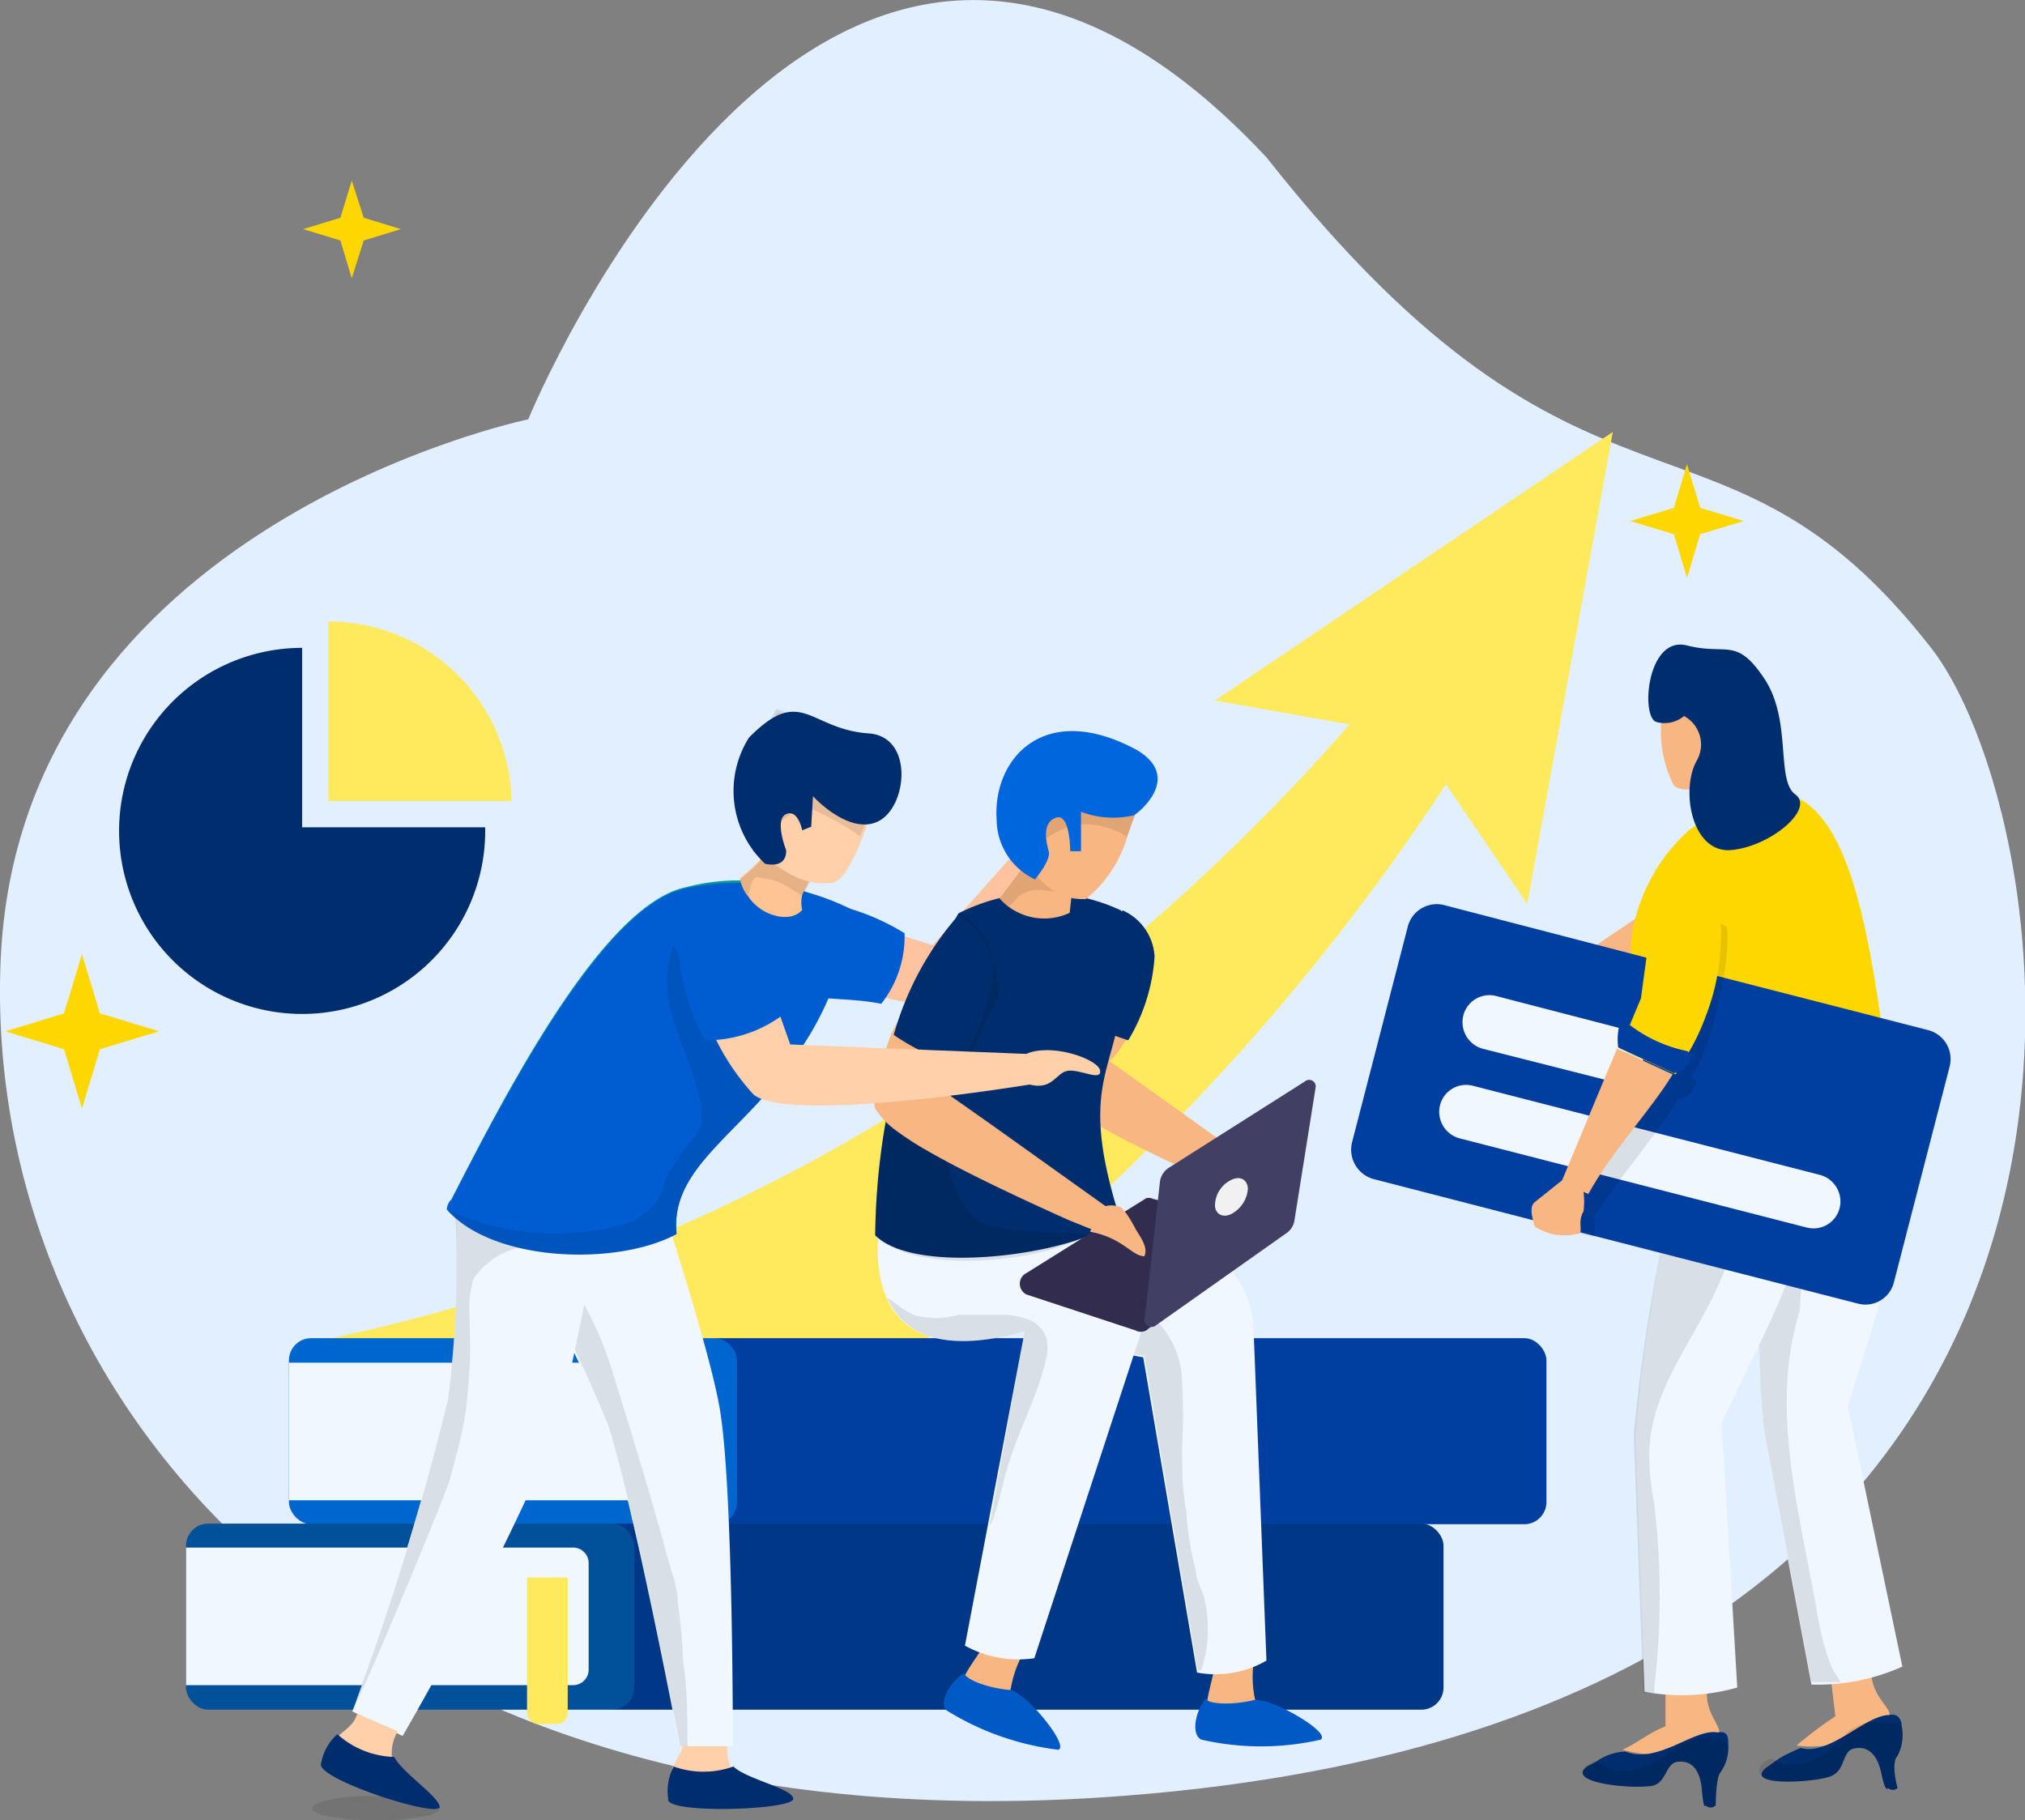 <svg id="e62a7c19-f5cf-4245-9881-842cc5a56110" data-name="Layer 1" xmlns="http://www.w3.org/2000/svg" viewBox="0 0 33.85 30.43"><rect x="0" y="0" width="33.85" height="30.43" fill="#808080" stroke="none"/><defs><style>.fb7a983b-53dc-49f1-a9f8-a8c4d2655104{fill:#e2efff;}.f316d81b-8bc2-43ef-9f3a-670f9adf4b75{fill:gold;}.b76bb886-8b51-40fc-ade5-80193b964754{fill:#ffe95c;}.fc66f80c-03a5-4e8d-a77d-51764515273e{fill:#003ea0;}.f49eac88-93cc-40e1-bcb4-9a04a82545ac{fill:#0066cf;}.e5f0f41e-a0a1-4e70-b375-b5b3d027550d{fill:#f0f7ff;}.a6024b76-e5b5-4e47-91bd-498081cea301{fill:#f8b682;}.fb2ce4a8-4d6e-42e0-bf9c-dc01355ba4fc{fill:#002d6d;}.f5aa0657-abad-4415-94ec-f1b9cf6754fb{opacity:0.1;}.b88dd315-a16f-4ed2-bf6f-88954730c4d9{fill:#ffcd00;}.e1328ec3-b389-4f82-b7ec-c70535ee3f67{fill:#eeaa78;}.e51b4739-6eb2-4e7e-8c59-3451dee102d2{fill:#ffc49f;}.a020060e-7e16-43b1-b583-ec9eb7d9c087{fill:#005dd1;}.a0b2dd36-b4c0-4f1f-8f3b-561bfd7cd1d4{fill:#003786;}.a5a49c93-fc22-47bf-af4c-cdf3c0d8705f{fill:#005199;}.b8032652-9cc7-48c3-8cc4-09b60fa6bcb5{fill:#0059c4;}.baaf7768-7343-4a6b-bf33-a51d15bb496e{fill:#0066de;}.e1b6c0f9-327b-4a4e-9144-b0bfc2453ac9{fill:#322d4f;}.a2a4d486-8e5d-4eb6-8ec0-64662f5f1469{fill:#414064;}.fcdf1cb3-d3e2-4ca2-a73c-69ff1872a431{fill:#f1f1f1;}.b952d188-f480-4482-9879-039223ef4351{fill:#ffd0aa;}.ac9f26b2-aee0-4af0-8797-6e5cd6c12886{fill:#009b9b;}.afbb569f-773a-4647-8b16-e47e19111643{fill:#ffc494;}
.stars1{
		animation-name: stars;
		animation-duration: 5s;
		animation-iteration-count: infinite;
		transform-box: fill-box;
		transform-origin: center;
	}
	.stars2{
		animation-name: stars;
		animation-duration: 5s;
		animation-iteration-count: infinite;
		animation-direction: reverse;
		transform-box: fill-box;
		transform-origin: center;
	}
	.stars3{
		animation-name: stars;
		animation-duration: 5s;
		animation-iteration-count: infinite;
		animation-delay: 3s;
		transform-box: fill-box;
		transform-origin: center;
	}
	@keyframes stars{
		0%{
		 transform: scale(1);
		 opacity: 0;
		 
		}
		50%{
		 transform: scale(1.5);
		 opacity: 1;
		 
		 
		}
		100%{
		 transform: scale(1);
		 opacity: 0;
		
		}

	}
</style></defs><title>stars-services2</title><g id="ef2fca4b-183a-4547-a017-8375a5155c3a" data-name="Our Team Work"><path class="fb7a983b-53dc-49f1-a9f8-a8c4d2655104" d="M95.3,72.63c-12.9,1-19.08-6.65-18.78-13.95s8.82-9.06,8.82-9.06,5-12.23,12.34-4.38c5.38,6.82,7.56,3.65,11.11,8.2C111.14,56.46,113.43,71.24,95.3,72.63Z" transform="translate(-76.51 -42.61)"/><polygon class="f316d81b-8bc2-43ef-9f3a-670f9adf4b75 stars1" points="5.88 3.02 6.08 3.64 6.7 3.83 6.08 4.02 5.88 4.65 5.69 4.02 5.07 3.83 5.69 3.64 5.88 3.02"/><polygon class="f316d81b-8bc2-43ef-9f3a-670f9adf4b75 stars3" points="28.2 7.76 28.42 8.49 29.15 8.71 28.42 8.93 28.2 9.66 27.98 8.93 27.25 8.71 27.98 8.49 28.2 7.76"/><polygon class="f316d81b-8bc2-43ef-9f3a-670f9adf4b75 stars3" points="1.37 15.95 1.67 16.94 2.66 17.24 1.67 17.54 1.37 18.53 1.07 17.54 0.09 17.24 1.07 16.94 1.37 15.95"/><path class="b76bb886-8b51-40fc-ade5-80193b964754" d="M103.47,49.83l-6.65,4.49,2.25.4a34.59,34.59,0,0,1-7.36,6.35,29.71,29.71,0,0,1-10.1,4l1.26,4.65a33.94,33.94,0,0,0,10.76-6,37.64,37.64,0,0,0,7.05-8l1.36,2Z" transform="translate(-76.51 -42.61)"/><rect class="fc66f80c-03a5-4e8d-a77d-51764515273e" x="11.66" y="22.37" width="14.19" height="3.11" rx="0.37"/><rect class="f49eac88-93cc-40e1-bcb4-9a04a82545ac" x="4.83" y="22.37" width="7.49" height="3.11" rx="0.37"/><path class="e5f0f41e-a0a1-4e70-b375-b5b3d027550d" d="M4.83,22.78h6.47a.26.26,0,0,1,.26.26v1.78a.26.26,0,0,1-.26.26H4.83a0,0,0,0,1,0,0v-2.3A0,0,0,0,1,4.83,22.78Z"/><path class="b76bb886-8b51-40fc-ade5-80193b964754" d="M10.55,24.11h.66a0,0,0,0,1,0,0v1.24a.14.14,0,0,1-.14.14H10.7a.14.14,0,0,1-.14-.14V24.11A0,0,0,0,1,10.55,24.11Z"/><path class="a6024b76-e5b5-4e47-91bd-498081cea301" d="M104.35,70.81l0,.66c-.27.1-.47.28-.72.39a2,2,0,0,0,1.61-.23c.09-.18-.35-.43-.14-1Z" transform="translate(-76.51 -42.61)"/><path class="fb2ce4a8-4d6e-42e0-bf9c-dc01355ba4fc" d="M104.06,72.47c.32,0,.27-.39.5-.41s.37.13.4.48.06.25.06.25a.12.12,0,0,0,.17,0s0-.42.07-.54a.71.71,0,0,0,.14-.47c0-.1,0-.18-.08-.21a.29.29,0,0,0-.1,0c-.39-.07-1,.54-1.54.32,0,0,0,0,0,0a.9.9,0,0,0-.49.17l-.15.08C102.68,72.41,103.73,72.51,104.06,72.47Z" transform="translate(-76.51 -42.61)"/><path class="f5aa0657-abad-4415-94ec-f1b9cf6754fb" d="M104.06,72.47c.32,0,.27-.39.5-.41s.37.13.4.48.06.25.06.25a.12.12,0,0,0,.17,0s0-.42.07-.54a.71.71,0,0,0,.14-.47.46.46,0,0,0-.17-.09h-.07a1,1,0,0,0-.3,0,1.09,1.09,0,0,0-.24.07,1.62,1.62,0,0,0-.19.13l-.1.07a1.34,1.34,0,0,1-.59.25.71.71,0,0,1-.56-.17l-.15.08C102.68,72.41,103.73,72.51,104.06,72.47Z" transform="translate(-76.51 -42.61)"/><path class="a6024b76-e5b5-4e47-91bd-498081cea301" d="M107.11,70.63l.08.67a6.89,6.89,0,0,0-.65.49,2,2,0,0,0,1.55-.47c.07-.19-.41-.37-.28-1Z" transform="translate(-76.51 -42.61)"/><path class="fb2ce4a8-4d6e-42e0-bf9c-dc01355ba4fc" d="M107.06,72.32c.32-.08.22-.43.44-.48s.39.08.46.42.11.24.11.24a.12.12,0,0,0,.16,0s-.12-.41,0-.54a.75.75,0,0,0,.07-.49c0-.1-.05-.17-.11-.19a.18.18,0,0,0-.1,0c-.4,0-1,.69-1.48.55,0,0,0,0,0,0s-.32.13-.45.24l-.14.1C105.69,72.47,106.75,72.41,107.06,72.32Z" transform="translate(-76.51 -42.61)"/><path class="e5f0f41e-a0a1-4e70-b375-b5b3d027550d" d="M106.79,70.77a3.45,3.45,0,0,0,1.52-.3l-.91-4.34c.56-1.9,1.28-3.61.63-4.88l-1.85-.44a28.27,28.27,0,0,0-.19,5.71Z" transform="translate(-76.51 -42.61)"/><path class="f5aa0657-abad-4415-94ec-f1b9cf6754fb" d="M107.06,72.32c.32-.08.22-.43.44-.48s.39.08.46.42.11.24.11.24a.12.12,0,0,0,.16,0s-.12-.41,0-.54a.75.75,0,0,0,.07-.49.64.64,0,0,0-.18-.06H108a1,1,0,0,0-.3,0,.84.84,0,0,0-.22.1c-.06,0-.11.1-.17.15a.76.76,0,0,1-.09.09,1.31,1.31,0,0,1-.55.34.75.75,0,0,1-.57-.09l-.14.1C105.69,72.47,106.75,72.41,107.06,72.32Z" transform="translate(-76.51 -42.61)"/><path class="f5aa0657-abad-4415-94ec-f1b9cf6754fb" d="M107.28,70.73l-.49,0-.8-4.25a23.38,23.38,0,0,1,.14-5,6.38,6.38,0,0,1,.46,3.06c-.5,1.61,0,3.34.29,5a4.76,4.76,0,0,0,.23.9A2.14,2.14,0,0,0,107.28,70.73Z" transform="translate(-76.51 -42.61)"/><path class="e5f0f41e-a0a1-4e70-b375-b5b3d027550d" d="M104,70.89a3.38,3.38,0,0,0,1.55-.07l-.26-4.43c.84-1.79,1.81-3.38,1.35-4.73L104.9,61a28.33,28.33,0,0,0-1.05,5.62Z" transform="translate(-76.51 -42.61)"/><path class="f5aa0657-abad-4415-94ec-f1b9cf6754fb" d="M105.24,64.08c-.41.93-1.14,1.78-1.16,2.8a4,4,0,0,0,.08.85,13,13,0,0,1,0,3.11.19.19,0,0,1,0,.07l-.18,0-.16-4.32A28.94,28.94,0,0,1,104.9,61l.63.25h0a1.47,1.47,0,0,1,.12.55A4.74,4.74,0,0,1,105.24,64.08Z" transform="translate(-76.51 -42.61)"/><path class="a6024b76-e5b5-4e47-91bd-498081cea301" d="M102.07,59.18s-.44-.23-.64-.08.13.13.06.14-.61.29-.53.51a.68.68,0,0,0,.46.34,1,1,0,0,0,.71-.25,2.18,2.18,0,0,0,.21-.26A.38.38,0,0,0,102.07,59.18Z" transform="translate(-76.51 -42.61)"/><path class="a6024b76-e5b5-4e47-91bd-498081cea301" d="M104.05,57.83l.54.86c-.65.31-1.49.54-2.25.89l-.27-.41Z" transform="translate(-76.51 -42.61)"/><path class="b88dd315-a16f-4ed2-bf6f-88954730c4d9" d="M104.93,55.68l1.83.5a5.65,5.65,0,0,1-1.2,2,6.12,6.12,0,0,1-.58.36l-.39.18-.54-.86.37-.25.38-.26Z" transform="translate(-76.51 -42.61)"/><path class="fc66f80c-03a5-4e8d-a77d-51764515273e" d="M104.33,57.5l.09.08a2.32,2.32,0,0,0,.56.93l0,.11c-.16.09-.26.15-.43.07l-.54-.86A.8.8,0,0,1,104.33,57.5Z" transform="translate(-76.51 -42.61)"/><path class="f316d81b-8bc2-43ef-9f3a-670f9adf4b75" d="M104.21,63c-.1.49,3.65-.09,4.1-.83-.42-2.57-.56-5.78-1.84-6.26a3,3,0,0,0-1.73.58,3,3,0,0,0-.93,1.63C103.46,60,105.09,60.19,104.21,63Z" transform="translate(-76.51 -42.61)"/><path class="e1328ec3-b389-4f82-b7ec-c70535ee3f67" d="M105.77,56.2a2.34,2.34,0,0,1-.16-.82l-.7,0a1.41,1.41,0,0,1,0,1.12A.7.7,0,0,0,105.77,56.2Z" transform="translate(-76.51 -42.61)"/><path class="a6024b76-e5b5-4e47-91bd-498081cea301" d="M105.77,55.47c-.45.07-1,.5-1.28.27a2,2,0,0,1,.11-2L106,54Z" transform="translate(-76.51 -42.61)"/><path class="fc66f80c-03a5-4e8d-a77d-51764515273e" d="M109.1,60.44l-.93,3.6a.49.49,0,0,1-.61.36l-4.44-1.14-.82-.21-2.83-.73a.51.51,0,0,1-.36-.61l.93-3.6a.5.5,0,0,1,.61-.37l3.5.91,1.16.3,3.43.88A.5.5,0,0,1,109.1,60.44Z" transform="translate(-76.51 -42.61)"/><path class="e5f0f41e-a0a1-4e70-b375-b5b3d027550d" d="M103.42,60.68l-2.13-.54a.46.46,0,0,1-.32-.55h0a.45.45,0,0,1,.55-.33l2.12.55a.45.45,0,0,1,.33.55h0A.44.44,0,0,1,103.42,60.68Z" transform="translate(-76.51 -42.61)"/><path class="e5f0f41e-a0a1-4e70-b375-b5b3d027550d" d="M106.71,63.13l-5.8-1.49a.46.46,0,0,1-.33-.55h0a.45.45,0,0,1,.55-.33l5.8,1.49a.46.46,0,0,1,.33.56h0A.45.45,0,0,1,106.71,63.13Z" transform="translate(-76.51 -42.61)"/><path class="f5aa0657-abad-4415-94ec-f1b9cf6754fb" d="M105.31,59a7.46,7.46,0,0,1-.24,1,3.35,3.35,0,0,1-.29.62l.1.07c-.08.17-.14.27-.32.3a7.11,7.11,0,0,1-.41.6l-.59.78c-.14.19-.27.39-.4.59a2.11,2.11,0,0,1,0,.33v0l-.82-.21.4-.33h0l.23-.55.36-.84.26-.62.08-.19a.83.83,0,0,1,.06-.43l.12,0,.06-.15.12-.27.16-1,.19-1.2,1,.61A3.37,3.37,0,0,1,105.31,59Z" transform="translate(-76.51 -42.61)"/><path class="fb2ce4a8-4d6e-42e0-bf9c-dc01355ba4fc" d="M104.66,54.58a.51.51,0,0,1-.46.1c-.27-.08-.16-1.45.51-1.28s.82-.15,1.29.55.19,1.7.52,1.94-.41.87-1.07.93-.85-1-.58-1.49A.54.54,0,0,0,104.66,54.58Z" transform="translate(-76.51 -42.61)"/><path class="a6024b76-e5b5-4e47-91bd-498081cea301" d="M102.61,62.35l-.45.36c-.11.1,0,.35,0,.4a.91.91,0,0,0,.7.13c.15,0,0-.18.12-.38a1.27,1.27,0,0,0,0-.33A.4.4,0,0,0,102.61,62.35Z" transform="translate(-76.51 -42.61)"/><path class="a6024b76-e5b5-4e47-91bd-498081cea301" d="M103.54,60.14l.93.43c-.38.62-1,1.26-1.41,2l-.45-.2Z" transform="translate(-76.51 -42.61)"/><path class="f316d81b-8bc2-43ef-9f3a-670f9adf4b75" d="M104.24,57.08l1,.61a3.76,3.76,0,0,1-.21,1.89,3.68,3.68,0,0,1-.29.62l-.22.37-.93-.43.17-.41.18-.43Z" transform="translate(-76.51 -42.61)"/><path class="fc66f80c-03a5-4e8d-a77d-51764515273e" d="M103.59,59.71l.12,0a2.35,2.35,0,0,0,1,.47l.1.07c-.09.16-.14.27-.32.3l-.93-.43A1,1,0,0,1,103.59,59.71Z" transform="translate(-76.51 -42.61)"/><path class="e51b4739-6eb2-4e7e-8c59-3451dee102d2" d="M90.57,59a3.39,3.39,0,0,0,1.83.39c.77-.19,2.49-3.35,2.49-3.35,0-.26,0-.61-.39-.33l-2.4,2.7L91,58.06Z" transform="translate(-76.51 -42.61)"/><path class="a020060e-7e16-43b1-b583-ec9eb7d9c087" d="M91.63,58.21a1.8,1.8,0,0,1-.39,1.18c-.68-.14-1.43,0-1.9-.4a1.15,1.15,0,0,1,.54-1.34A3.8,3.8,0,0,1,91.63,58.21Z" transform="translate(-76.51 -42.61)"/><rect class="a0b2dd36-b4c0-4f1f-8f3b-561bfd7cd1d4" x="9.94" y="25.47" width="14.19" height="3.11" rx="0.37"/><rect class="a5a49c93-fc22-47bf-af4c-cdf3c0d8705f" x="3.11" y="25.47" width="7.49" height="3.11" rx="0.37"/><path class="e5f0f41e-a0a1-4e70-b375-b5b3d027550d" d="M3.11,25.87H9.58a.26.26,0,0,1,.26.26v1.78a.26.26,0,0,1-.26.26H3.11a0,0,0,0,1,0,0v-2.3A0,0,0,0,1,3.11,25.87Z"/><path class="b76bb886-8b51-40fc-ade5-80193b964754" d="M8.83,26.37h.66a0,0,0,0,1,0,0v2.26a.19.19,0,0,1-.19.19H9a.19.19,0,0,1-.19-.19V26.37A0,0,0,0,1,8.83,26.37Z"/><path class="a6024b76-e5b5-4e47-91bd-498081cea301" d="M97.47,70.38a1.74,1.74,0,0,0,.07.82l-.87.1c0-.42.17-.7.14-1Z" transform="translate(-76.51 -42.61)"/><path class="b8032652-9cc7-48c3-8cc4-09b60fa6bcb5" d="M96.67,71c-.17.19-.26.6-.08.69a4.46,4.46,0,0,0,2,0c.17-.13-.87-.72-1.12-.66C97,71.14,96.65,71.07,96.67,71Z" transform="translate(-76.51 -42.61)"/><path class="e5f0f41e-a0a1-4e70-b375-b5b3d027550d" d="M97.68,70.37a1.7,1.7,0,0,1-1.16.2l-.9-5.27c-1.47-.26-3.34-.75-3.3-2.31l1.38-.71c1.61.74,3.53.78,3.76,2.43Z" transform="translate(-76.51 -42.61)"/><path class="f5aa0657-abad-4415-94ec-f1b9cf6754fb" d="M96.59,70.53a.11.11,0,0,1,0,0l-.06,0-.89-5.26a5.12,5.12,0,0,1-2.91-1.2,3,3,0,0,1,.6,0c.16,0,.31.11.46.15a5.59,5.59,0,0,0,1.08.13,1.62,1.62,0,0,1,1,.37,1.47,1.47,0,0,1,.4,1,9.56,9.56,0,0,1,0,1.07c0,.36,0,.72.07,1.08a5.17,5.17,0,0,0,.16,1c0,.15.1.3.14.45A2.22,2.22,0,0,1,96.59,70.53Z" transform="translate(-76.51 -42.61)"/><path class="a6024b76-e5b5-4e47-91bd-498081cea301" d="M93.6,70.27a1.94,1.94,0,0,0-.22.79l-.84-.2c.12-.4.39-.6.46-.89Z" transform="translate(-76.51 -42.61)"/><path class="b8032652-9cc7-48c3-8cc4-09b60fa6bcb5" d="M92.64,70.57c-.22.12-.45.48-.31.63a4.58,4.58,0,0,0,1.87.66c.2-.06-.57-1-.82-1C92.89,70.81,92.59,70.63,92.64,70.57Z" transform="translate(-76.51 -42.61)"/><path class="e5f0f41e-a0a1-4e70-b375-b5b3d027550d" d="M93.8,70.33a1.84,1.84,0,0,1-1.16-.21l1-5.26c-1,.3-2.58.42-2.45-1.6l1.67-1.9c1.26,1.25,3.06,1.94,2.71,3.57Z" transform="translate(-76.51 -42.61)"/><path class="f5aa0657-abad-4415-94ec-f1b9cf6754fb" d="M94,65.31c-.14.64-.47,1.21-.65,1.84-.08.26-.13.54-.22.8a1.42,1.42,0,0,1-.08.18l.59-3.27c-.76.24-1.9.36-2.3-.56l.1.07a1.79,1.79,0,0,0,.34.22,1.36,1.36,0,0,0,.75,0l.63,0a1.32,1.32,0,0,1,.49.06.53.53,0,0,1,.35.32A.77.77,0,0,1,94,65.31Z" transform="translate(-76.51 -42.61)"/><path class="a6024b76-e5b5-4e47-91bd-498081cea301" d="M97.79,62.35l-.21.39,0,0-.37-.17c-.82-.38-1.72-.79-2.36-1.16-.19-.12-.36-.23-.5-.34a1,1,0,0,1-.35-.36.66.66,0,0,1,0-.38c.06-.23.16-.55.28-.87a3.39,3.39,0,0,1,.67-.94c.48.11.69,0,.72.61a7.71,7.71,0,0,1-.31.83h0l-.11.16s0,0,0,0a1.45,1.45,0,0,1-.19.23l.91.65,1.4,1Z" transform="translate(-76.51 -42.61)"/><path class="fb2ce4a8-4d6e-42e0-bf9c-dc01355ba4fc" d="M95.37,60a4.2,4.2,0,0,1-1.09-.52c-.12-.2.73-1.51,1-1.65a.9.9,0,0,1,.53.77A3.1,3.1,0,0,1,95.37,60Z" transform="translate(-76.51 -42.61)"/><path class="fb2ce4a8-4d6e-42e0-bf9c-dc01355ba4fc" d="M95.2,62.88c0,.55-3.27,1.17-4.06.38a11.51,11.51,0,0,1,1.39-5.38,3.08,3.08,0,0,1,2.72-.05C95.57,60.55,94.37,60.18,95.2,62.88Z" transform="translate(-76.51 -42.61)"/><path class="f5aa0657-abad-4415-94ec-f1b9cf6754fb" d="M91.14,63.26c.69.7,2.89.42,3.52,0-.13-.08-1.19,0-1.69-.19s-.67-1.19-.66-1.34a8.37,8.37,0,0,1,.9-2.48,4.09,4.09,0,0,0-.1-.61,1.19,1.19,0,0,0-.56-.77h0A11.46,11.46,0,0,0,91.14,63.26Z" transform="translate(-76.51 -42.61)"/><path class="a6024b76-e5b5-4e47-91bd-498081cea301" d="M94.39,57.87l.1-.87-.7-.13-.57.76A1,1,0,0,0,94.39,57.87Z" transform="translate(-76.51 -42.61)"/><path class="f5aa0657-abad-4415-94ec-f1b9cf6754fb" d="M93.22,57.63a.75.75,0,0,0,.16.13.92.92,0,0,0,.13-.14.55.55,0,0,1,.5-.12c.13,0,.27.06.41.07l.07-.57-.7-.13Z" transform="translate(-76.51 -42.61)"/><path class="a6024b76-e5b5-4e47-91bd-498081cea301" d="M93.73,55.23,93.53,57v0c.38.23.51.66,1.13.64a2.09,2.09,0,0,0,.68-1,6.85,6.85,0,0,1,.26-.68l-.91-.81Z" transform="translate(-76.51 -42.61)"/><path class="f5aa0657-abad-4415-94ec-f1b9cf6754fb" d="M93.71,55.29,93.53,57c.11-.05.15,0,.21-.08a.41.41,0,0,1,.07-.15l.09-.08a1.76,1.76,0,0,1,.58-.29,1.28,1.28,0,0,1,.87.2,6.85,6.85,0,0,1,.26-.68l-.91-.81Z" transform="translate(-76.51 -42.61)"/><path class="baaf7768-7343-4a6b-bf33-a51d15bb496e" d="M95.46,56.24a1.52,1.52,0,0,1-.88-.06l0,.66H94.4s0-.65-.24-.56-.16.4-.12.56-.23.47-.23.47a1.11,1.11,0,0,1-.64-1c-.07-1,.78-2,2.33-1.17C96.3,55.6,95.53,56.21,95.46,56.24Z" transform="translate(-76.51 -42.61)"/><path class="e1b6c0f9-327b-4a4e-9144-b0bfc2453ac9" d="M95.67,62.64l-2,1.25a.2.2,0,0,0,0,.36l1.82.6a.19.19,0,0,0,.18,0l1.86-1.43a.19.19,0,0,0-.07-.34l-1.68-.43A.16.16,0,0,0,95.67,62.64Z" transform="translate(-76.51 -42.61)"/><path class="a2a4d486-8e5d-4eb6-8ec0-64662f5f1469" d="M95.65,64.62l.25-2.26a.33.33,0,0,1,.15-.23l2.27-1.44a.11.11,0,0,1,.18.11L98.15,63a.32.32,0,0,1-.13.22l-2.18,1.54A.12.12,0,0,1,95.65,64.62Z" transform="translate(-76.51 -42.61)"/><path class="a6024b76-e5b5-4e47-91bd-498081cea301" d="M95,62.78l-.22.39v0L94.36,63c-.82-.37-1.72-.79-2.36-1.16a5.06,5.06,0,0,1-.51-.33,1.3,1.3,0,0,1-.35-.37.82.82,0,0,1,0-.38,7.37,7.37,0,0,1,.27-.87,3.35,3.35,0,0,1,.68-.94c.47.12.68,0,.71.61a6,6,0,0,1-.31.83h0c0,.06-.07.11-.1.16v0l-.19.24.91.64,1.4,1Z" transform="translate(-76.51 -42.61)"/><path class="a6024b76-e5b5-4e47-91bd-498081cea301" d="M95.49,63.15c.06.11.22.3.15.46-.21,0-.36-.31-.91-.41l.23-.42a.41.41,0,0,1,.25,0C95.29,62.78,95.45,63.07,95.49,63.15Z" transform="translate(-76.51 -42.61)"/><path class="fb2ce4a8-4d6e-42e0-bf9c-dc01355ba4fc" d="M92.53,60.43a4,4,0,0,1-1.08-.52,5.15,5.15,0,0,1,1.08-2,1.26,1.26,0,0,1,.6.9A3.89,3.89,0,0,1,92.53,60.43Z" transform="translate(-76.51 -42.61)"/><path class="fcdf1cb3-d3e2-4ca2-a73c-69ff1872a431" d="M97.37,62.48a.52.52,0,0,1-.27.42c-.15.08-.28,0-.28-.14a.48.48,0,0,1,.26-.42C97.23,62.26,97.36,62.32,97.37,62.48Z" transform="translate(-76.51 -42.61)"/><path class="f5aa0657-abad-4415-94ec-f1b9cf6754fb" d="M81.73,72.84c0,.11.48.2,1.07.2s1.06-.09,1.06-.2-.48-.21-1.06-.21S81.73,72.72,81.73,72.84Z" transform="translate(-76.51 -42.61)"/><path class="b952d188-f480-4482-9879-039223ef4351" d="M87.94,71.68c0,.32-.35.5-.16.77l1.29.06a.72.72,0,0,1-.39-.79Z" transform="translate(-76.51 -42.61)"/><path class="fb2ce4a8-4d6e-42e0-bf9c-dc01355ba4fc" d="M89.77,72.68c0-.17-.79-.33-1-.54a1.48,1.48,0,0,1-1,0,.89.89,0,0,0-.09.54C87.61,72.94,89.77,72.87,89.77,72.68Z" transform="translate(-76.51 -42.61)"/><path class="e5f0f41e-a0a1-4e70-b375-b5b3d027550d" d="M88.76,71.8h-.89s-.76-4-1.2-5.35A37.14,37.14,0,0,0,84.36,62L87,61s1.31,3.82,1.54,5.15S88.76,71.8,88.76,71.8Z" transform="translate(-76.51 -42.61)"/><path class="f5aa0657-abad-4415-94ec-f1b9cf6754fb" d="M85,63.07a25.63,25.63,0,0,1,1.68,3.37c.43,1.35,1.2,5.36,1.2,5.36H88a.13.13,0,0,0,0-.06c0-.45,0-.9-.07-1.34a9,9,0,0,0-.09-1c0-.27-.12-.55-.19-.82-.27-1-.58-2-.89-3a5.91,5.91,0,0,0-.61-1.38A5.08,5.08,0,0,0,85,63.07Z" transform="translate(-76.51 -42.61)"/><path class="e5f0f41e-a0a1-4e70-b375-b5b3d027550d" d="M83.24,71.63l-.84-.41A50.33,50.33,0,0,0,84,66a19.45,19.45,0,0,0,.12-3.5l2.68-1.28a49.85,49.85,0,0,1-1,5.36A51.87,51.87,0,0,1,83.24,71.63Z" transform="translate(-76.51 -42.61)"/><path class="b952d188-f480-4482-9879-039223ef4351" d="M82.48,71.26c-.08.31-.5.35-.41.67l1.19.49a.72.72,0,0,1-.1-.87Z" transform="translate(-76.51 -42.61)"/><path class="fb2ce4a8-4d6e-42e0-bf9c-dc01355ba4fc" d="M83.86,72.82c0-.17-.63-.58-.76-.84a1.47,1.47,0,0,1-.95-.38.84.84,0,0,0-.27.48C81.74,72.33,83.8,73,83.86,72.82Z" transform="translate(-76.51 -42.61)"/><path class="f5aa0657-abad-4415-94ec-f1b9cf6754fb" d="M82.42,71.15c.06,0,1.53-3.52,1.61-3.81s.16-.59.22-.88.09-.65.11-1,0-.58,0-.87a1.57,1.57,0,0,1,.07-.61,1.29,1.29,0,0,1,.73-.51,10.52,10.52,0,0,1,1.2-.3.42.42,0,0,0-.16-.52,1.22,1.22,0,0,0-.56-.17,2.89,2.89,0,0,0-.72,0,2.71,2.71,0,0,0-.8.39A17.22,17.22,0,0,1,84,66,44.85,44.85,0,0,1,82.42,71.15Z" transform="translate(-76.51 -42.61)"/><path class="ac9f26b2-aee0-4af0-8797-6e5cd6c12886" d="M87.82,63.22c-1,.54-3.07.48-3.84-.41.9-1.77,2.58-5.08,4-5.37a3.42,3.42,0,0,1,2.67.4C90.38,61.14,87.65,61.57,87.82,63.22Z" transform="translate(-76.51 -42.61)"/><path class="a020060e-7e16-43b1-b583-ec9eb7d9c087" d="M90.74,57.81a5,5,0,0,1-.87,2.37c-.88,1.35-2.17,1.91-2.05,3.06-1,.54-3.07.47-3.84-.41,0,0,0-.11.08-.17.93-1.8,2.54-4.91,3.91-5.2A4.25,4.25,0,0,1,90.74,57.81Z" transform="translate(-76.51 -42.61)"/><path class="afbb569f-773a-4647-8b16-e47e19111643" d="M88.88,57.29a.59.59,0,0,0,.14.31c.22.33.71.45.9.22a.52.52,0,0,1,0-.25,3.67,3.67,0,0,1,.44-.72l-.83-.27A2.86,2.86,0,0,1,88.88,57.29Z" transform="translate(-76.51 -42.61)"/><path class="f5aa0657-abad-4415-94ec-f1b9cf6754fb" d="M89.07,57.39a.17.17,0,0,1,.06-.1.1.1,0,0,1,.11,0,1,1,0,0,1,.48.17l.21.13a3.67,3.67,0,0,1,.44-.72l-.83-.27a2.86,2.86,0,0,1-.66.71.59.59,0,0,0,.14.31A.81.81,0,0,1,89.07,57.39Z" transform="translate(-76.51 -42.61)"/><path class="b952d188-f480-4482-9879-039223ef4351" d="M89.1,56.85l.05,0c.47.31.72.56,1.25.52.18,0,.36-.34.51-.72a3.2,3.2,0,0,0,.23-1.51l-1.63-.62A3.38,3.38,0,0,0,89.1,56.85Z" transform="translate(-76.51 -42.61)"/><path class="f5aa0657-abad-4415-94ec-f1b9cf6754fb" d="M89.1,56.85l.05,0a1,1,0,0,0,.23-.3,1.34,1.34,0,0,1,.32-.31.37.37,0,0,1,.22-.1.47.47,0,0,1,.17,0,4.83,4.83,0,0,1,.8.45l0,0a3.2,3.2,0,0,0,.23-1.51l-1.63-.62A3.38,3.38,0,0,0,89.1,56.85Z" transform="translate(-76.51 -42.61)"/><path class="fb2ce4a8-4d6e-42e0-bf9c-dc01355ba4fc" d="M90.1,55.92s.6.66,1.09.42.6-1.42-.16-1.47c-1-.07-1.12-.82-2,.07a1.67,1.67,0,0,0,.27,2.11c.39.08.35-.23.35-.23s-.2-.51,0-.6.27.27.27.27l.15-.06Z" transform="translate(-76.51 -42.61)"/><path class="f5aa0657-abad-4415-94ec-f1b9cf6754fb" d="M89.28,60.93c-.77.86-1.55,1.4-1.46,2.3-1,.55-3.07.48-3.84-.4l0,0,0,0a4.29,4.29,0,0,0,2.9.26,1,1,0,0,0,.68-.53,2,2,0,0,0,.08-.26,6.08,6.08,0,0,1,.55-.78c.21-.4-.31-1.42-.42-1.86a1.85,1.85,0,0,1,0-1.27c.25.53.73,1.54,1,2A2.59,2.59,0,0,0,89.28,60.93Z" transform="translate(-76.51 -42.61)"/><path class="b952d188-f480-4482-9879-039223ef4351" d="M93.72,60.74c.39.1.44-.2.64-.23s.56.18.54,0-.72-.44-1.16-.31S93.72,60.74,93.72,60.74Z" transform="translate(-76.51 -42.61)"/><path class="b952d188-f480-4482-9879-039223ef4351" d="M88.21,59.26a3.84,3.84,0,0,0,.9,1.65c.62.49,4.61-.17,4.61-.17l0-.51-4-.16L89.34,59Z" transform="translate(-76.51 -42.61)"/><path class="a020060e-7e16-43b1-b583-ec9eb7d9c087" d="M89.59,59.58A2.13,2.13,0,0,1,88.3,60a3.6,3.6,0,0,1-.46-1.82A.8.8,0,0,1,89,57.86,3.86,3.86,0,0,1,89.59,59.58Z" transform="translate(-76.51 -42.61)"/><path class="fb2ce4a8-4d6e-42e0-bf9c-dc01355ba4fc" d="M81.56,53.44v3h3.06a3.06,3.06,0,1,1-3.06-3Z" transform="translate(-76.51 -42.61)"/><path class="b76bb886-8b51-40fc-ade5-80193b964754" d="M82,53a3.06,3.06,0,0,1,3.06,3H82Z" transform="translate(-76.51 -42.61)"/></g></svg>
